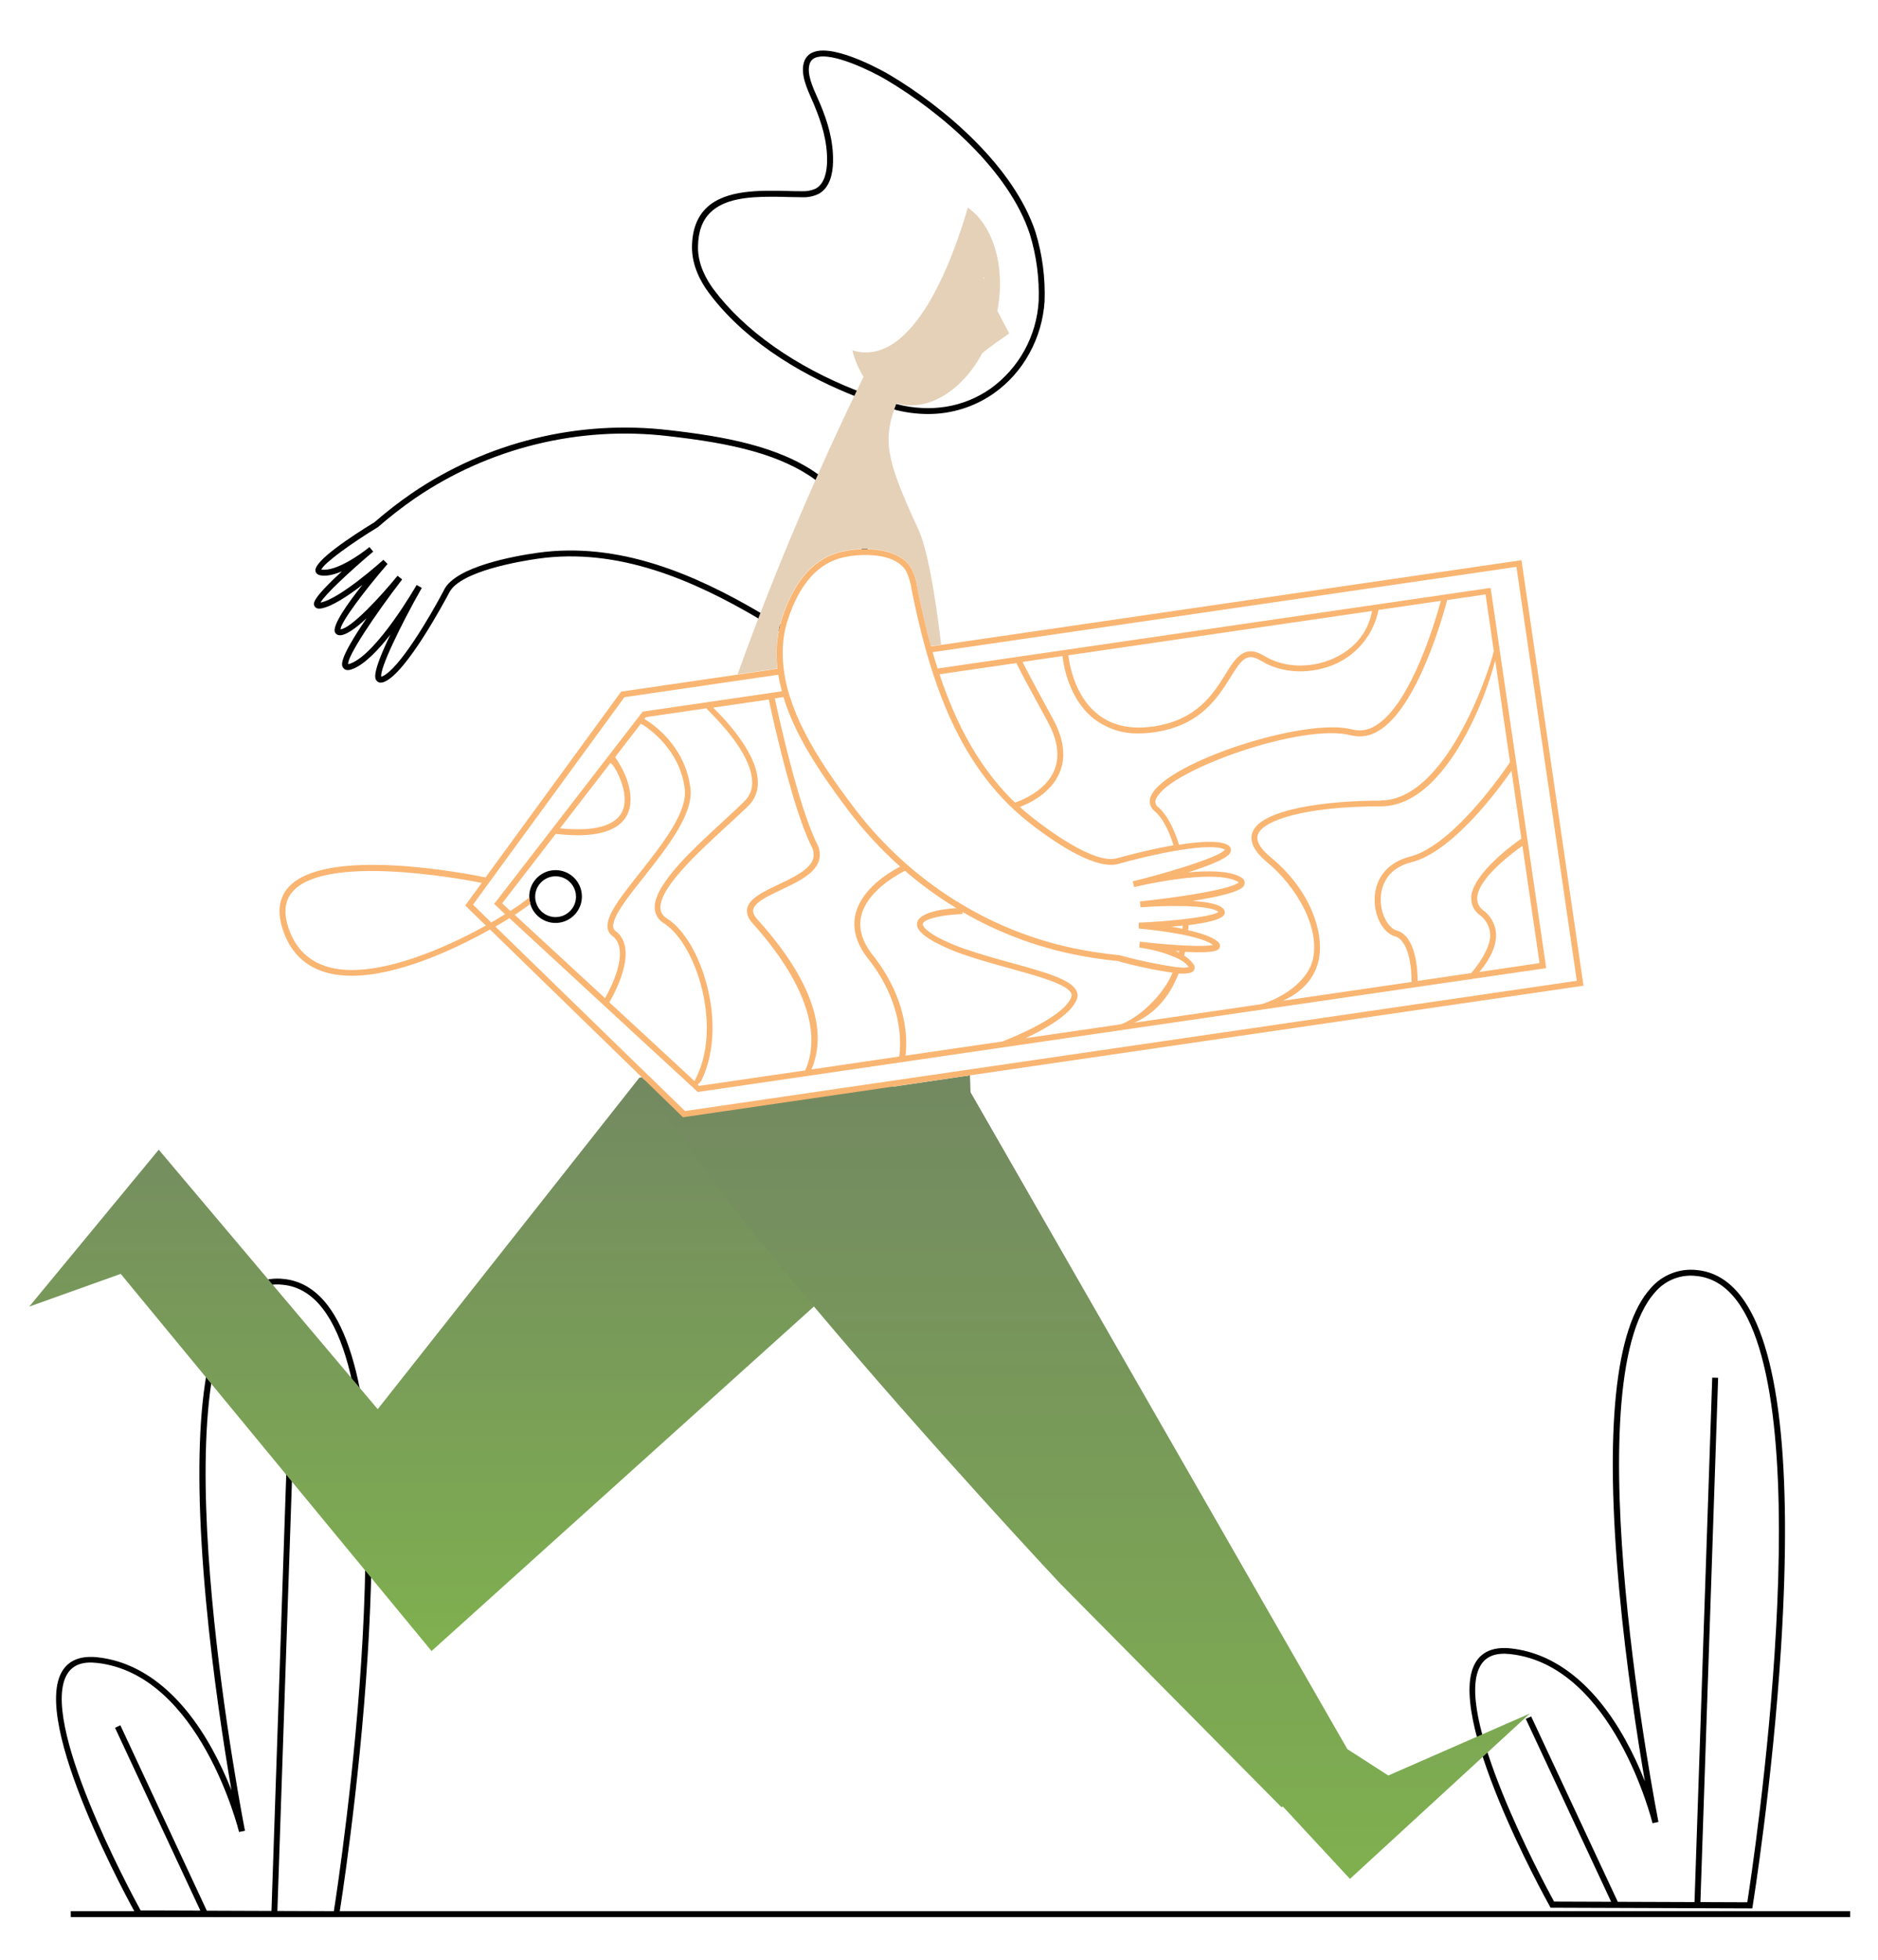 <svg width="254" height="265" viewBox="0 0 254 265" fill="none" xmlns="http://www.w3.org/2000/svg">
<path d="M44.3 176.444C42.659 174.316 40.664 173.126 38.365 172.902C37.198 172.766 36.016 172.918 34.921 173.346C33.827 173.773 32.853 174.463 32.087 175.354C27.25 180.69 25.834 194.501 27.857 216.387C28.799 226.559 30.303 236.2 31.305 242.023C30.551 240.106 29.675 238.238 28.683 236.432C24.568 228.996 19.221 224.714 13.21 224.051C11.015 223.808 9.431 224.387 8.505 225.78C3.923 232.666 17.84 257.803 18.434 258.87L18.546 259.073L45.832 259.169L45.888 258.834C45.912 258.67 48.59 242.059 49.731 223.728C51.272 199.042 49.436 183.13 44.3 176.444ZM45.17 258.37L37.515 258.342L39.91 187.651L39.111 187.623L36.717 258.338L27.969 258.306L16.279 233.241L15.557 233.58L27.095 258.294L19.017 258.266C17.68 255.826 5.049 232.386 9.171 226.192C9.93 225.054 11.219 224.594 13.122 224.81C27.043 226.36 32.279 247.459 32.335 247.671L33.133 247.499C33.017 246.908 21.511 188.246 32.686 175.881C33.362 175.08 34.227 174.46 35.202 174.078C36.178 173.696 37.233 173.564 38.273 173.693C40.344 173.888 42.156 174.979 43.657 176.924C55.239 191.969 45.956 253.246 45.154 258.37H45.17Z" fill="black"/>
<path d="M235.466 175.246C233.826 173.117 231.83 171.927 229.531 171.704C228.364 171.567 227.182 171.72 226.087 172.147C224.993 172.575 224.02 173.265 223.254 174.156C218.417 179.492 217 193.302 219.023 215.189C219.965 225.361 221.47 235.002 222.471 240.825C221.717 238.907 220.842 237.04 219.849 235.234C215.735 227.797 210.387 223.516 204.376 222.853C202.181 222.605 200.597 223.188 199.675 224.582C195.09 231.492 209.006 256.629 209.601 257.695L209.712 257.899L236.999 257.995L237.054 257.659C237.078 257.496 239.756 240.885 240.898 222.553C242.434 197.843 240.602 181.932 235.466 175.246ZM236.336 257.172L229.982 257.148L232.377 186.269L231.579 186.245L229.184 257.144L218.808 257.108L207.09 232.043L206.364 232.378L217.906 257.104L210.187 257.076C208.85 254.636 196.219 231.196 200.342 225.002C201.1 223.863 202.393 223.404 204.293 223.62C218.213 225.169 223.449 246.269 223.505 246.481L224.303 246.309C224.188 245.718 212.682 187.056 223.856 174.691C224.532 173.89 225.397 173.271 226.373 172.889C227.349 172.506 228.404 172.374 229.444 172.502C231.515 172.698 233.327 173.788 234.827 175.733C246.405 190.77 237.122 252.048 236.32 257.172H236.336Z" fill="black"/>
<path d="M115.41 69.389C114.575 67.889 113.496 66.54 112.218 65.395C111.723 64.949 111.205 64.531 110.665 64.141C105.365 60.311 97.866 58.989 90.471 58.15C78.231 56.714 65.885 59.745 55.698 66.685C53.943 67.894 52.257 69.2 50.649 70.599C47.536 72.504 42.4 75.875 42.667 77.205C42.703 77.389 42.847 77.704 43.394 77.792C44.244 77.928 45.261 77.66 46.259 77.229L46.12 77.353C42.129 81.051 42.372 81.578 42.528 81.926C42.623 82.129 42.855 82.353 43.434 82.257C44.894 82.018 47.157 80.504 49.021 79.062C46.966 81.646 44.91 84.574 45.301 85.48C45.359 85.602 45.451 85.705 45.566 85.776C45.68 85.847 45.813 85.883 45.948 85.88C46.798 85.904 48.183 84.889 49.584 83.575C45.688 89.29 46.171 89.965 46.435 90.301C46.698 90.636 47.081 90.672 47.664 90.453C49.296 89.842 51.168 87.881 52.804 85.784C50.194 91.192 50.713 91.775 50.968 92.058C51.034 92.133 51.115 92.192 51.206 92.232C51.297 92.272 51.396 92.292 51.495 92.29C51.672 92.284 51.846 92.243 52.006 92.17C55.051 90.856 60.192 81.167 60.786 80.069C62.275 77.217 70.345 75.871 72.783 75.524C83.618 73.994 93.791 78.439 102.591 83.619C103.525 84.174 104.443 84.729 105.345 85.293C105.397 85.017 105.461 84.741 105.533 84.47C104.667 83.931 103.781 83.395 102.883 82.872C93.987 77.64 83.694 73.179 72.671 74.737C69.431 75.196 61.728 76.594 60.088 79.681V79.701C58.184 83.332 53.986 90.461 51.707 91.439C51.663 91.46 51.618 91.476 51.571 91.487C51.308 90.485 54.165 84.55 57.047 79.478L56.352 79.078C56.3 79.174 51.032 88.344 47.401 89.706C47.302 89.746 47.199 89.773 47.093 89.786C46.942 88.755 50.717 83.1 54.393 78.331L53.77 77.836C51.515 80.612 47.48 84.969 46.052 85.077C46.1 84.102 49.328 79.809 52.417 76.243L51.85 75.683C51.791 75.735 45.98 80.983 43.35 81.459C43.901 80.424 47.341 77.213 50.478 74.573L49.967 73.958C48.817 74.909 45.413 77.305 43.513 77.001H43.465C43.761 76.163 47.58 73.407 51.096 71.274L51.148 71.234C52.743 69.847 54.414 68.549 56.153 67.348C66.184 60.521 78.339 57.543 90.387 58.961C94.378 59.412 98.433 60.011 102.113 61.074C105.174 61.961 107.991 63.179 110.334 64.908C110.803 65.251 111.255 65.617 111.687 66.006C112.903 67.096 113.928 68.381 114.72 69.808C115.514 71.207 116.125 72.703 116.536 74.258C116.803 74.258 117.079 74.258 117.358 74.258C116.935 72.553 116.279 70.915 115.41 69.389Z" fill="black"/>
<path d="M140.058 31.396C137.161 22.609 127.906 14.598 120.211 10.053C120.139 10.009 113.083 5.875 110.034 7.041C109.727 7.149 109.449 7.328 109.225 7.564C109 7.801 108.834 8.087 108.741 8.399C108.234 9.997 109.14 11.962 109.839 13.551C109.99 13.887 110.134 14.202 110.238 14.49C111.076 16.559 111.926 19.059 111.862 21.894C111.83 23.168 111.543 24.826 110.342 25.489C109.759 25.76 109.119 25.885 108.478 25.852C107.871 25.852 107.225 25.852 106.558 25.82C102.799 25.733 98.121 25.621 95.547 28.105C94.278 29.327 93.62 31.088 93.592 33.337C93.56 35.945 94.817 38.181 95.879 39.603C101.298 46.84 109.671 51.185 115.55 53.522C117.418 54.261 119.03 54.796 120.219 55.159C120.467 55.235 120.714 55.307 120.962 55.371C122.436 55.763 123.954 55.965 125.479 55.97C128.66 55.989 131.769 55.022 134.379 53.202C136.383 51.794 138.037 49.944 139.212 47.794C140.414 45.624 141.12 43.214 141.28 40.737C141.393 37.577 140.98 34.42 140.058 31.396ZM140.481 40.681C140.349 43.026 139.693 45.31 138.56 47.366C137.427 49.422 135.847 51.197 133.936 52.559C130.312 55.083 125.835 55.81 121.253 54.628C120.994 54.56 120.73 54.488 120.455 54.408C118.898 53.937 117.374 53.406 115.897 52.811C107.624 49.572 100.712 44.731 96.529 39.14C95.543 37.818 94.37 35.745 94.402 33.361C94.43 31.308 94.989 29.766 96.114 28.696C97.982 26.895 101.111 26.599 104.236 26.599C105.014 26.599 105.796 26.599 106.554 26.635C107.225 26.635 107.875 26.667 108.49 26.667C109.269 26.701 110.044 26.541 110.745 26.2C112.273 25.341 112.636 23.404 112.668 21.918C112.736 18.935 111.87 16.327 110.988 14.194C110.868 13.899 110.721 13.571 110.565 13.228C109.907 11.762 109.089 9.937 109.504 8.647C109.559 8.451 109.661 8.272 109.8 8.123C109.938 7.974 110.111 7.861 110.302 7.792C112.529 6.941 118.036 9.709 119.788 10.743C127.371 15.217 136.454 23.057 139.284 31.647C140.181 34.572 140.585 37.624 140.481 40.681Z" fill="black"/>
<path d="M134.894 42.019C136.031 36.068 134.363 30.521 130.903 28.061C128.995 34.65 123.62 49.891 115.282 47.363C115.598 48.632 116.108 49.845 116.795 50.957C116.529 51.474 116.227 52.089 115.889 52.803C115.781 53.03 115.666 53.266 115.546 53.513C114.301 56.093 112.601 59.704 110.645 64.105C110.533 64.353 110.421 64.6 110.31 64.856C108.047 69.968 105.465 76.083 102.863 82.828C102.763 83.08 102.667 83.328 102.571 83.579C101.629 86.039 100.684 88.579 99.754 91.167L105.141 90.369C105.074 89.825 105.034 89.279 105.022 88.731C105.022 88.595 105.022 88.456 105.022 88.332C105.021 87.292 105.124 86.255 105.329 85.237C105.381 84.961 105.445 84.685 105.517 84.414C105.588 84.142 105.652 83.911 105.732 83.663C107.285 78.79 109.787 75.787 113.163 74.733C114.256 74.416 115.386 74.241 116.524 74.213C116.791 74.213 117.066 74.213 117.346 74.213C119.74 74.269 122.247 74.956 123.284 76.901C123.66 77.687 123.917 78.524 124.047 79.385V79.453C124.569 82.041 125.164 84.701 125.898 87.353L127.295 87.15C126.417 79.877 125.384 74.102 124.178 71.498C120.084 62.663 119.389 59.828 120.946 55.346C121.029 55.099 121.121 54.851 121.221 54.592L121.253 54.512C121.337 54.54 121.425 54.564 121.508 54.584C125.711 55.646 130.26 52.671 132.934 47.599C132.934 47.69 132.958 47.734 132.966 47.71C133.046 47.447 136.498 45.082 136.498 45.082C136.498 45.082 135.74 43.66 134.894 42.019ZM133.014 37.706C132.997 37.647 132.997 37.585 133.014 37.526C133.122 37.358 133.102 37.466 133.03 37.706H133.014Z" fill="#E5D1B8"/>
<path d="M111.048 157.517C113.958 165.753 111.719 175.154 111.719 175.154L109.807 176.875L58.368 223.204L16.327 172.215L3.955 176.64L21.471 155.429L51.084 190.506L86.484 145.68L86.787 145.648H86.939C86.939 145.695 86.939 145.739 86.939 145.787L92.223 150.927L92.367 151.063L105.078 149.206L118.759 147.209L131.187 145.376C131.25 147.029 131.282 148.096 131.294 148.427C131.294 148.499 131.294 148.535 131.294 148.535C123.931 154.45 117.067 156.958 111.048 157.517Z" fill="url(#paint0_linear_235_5167)"/>
<path d="M206.927 231.644L182.582 254.009L173.487 244.204L173.339 244.336L143.379 214.071C143.379 214.071 125.923 195.463 110.007 176.528C102.579 167.678 95.484 158.756 90.659 151.615C89.274 149.566 88.076 147.665 87.111 145.952L86.803 145.4H87.13L92.415 150.54L92.558 150.676L105.269 148.819L118.95 146.822L131.099 147.373L131.498 148.06L182.231 236.468L187.77 240.031L206.927 231.644Z" fill="url(#paint1_linear_235_5167)"/>
<path d="M78.666 120.706C78.54 119.802 78.073 118.981 77.36 118.411C76.647 117.842 75.743 117.569 74.834 117.647C73.925 117.725 73.081 118.15 72.476 118.833C71.871 119.516 71.551 120.405 71.582 121.317C71.591 121.612 71.636 121.904 71.717 122.188C71.929 122.931 72.377 123.586 72.993 124.053C73.61 124.52 74.361 124.773 75.134 124.776C75.309 124.774 75.483 124.761 75.656 124.736C76.59 124.598 77.43 124.095 77.994 123.338C78.558 122.582 78.799 121.632 78.666 120.698V120.706ZM77.356 122.871C77.03 123.31 76.581 123.642 76.066 123.825C75.551 124.008 74.993 124.034 74.463 123.9C73.933 123.766 73.455 123.477 73.089 123.07C72.723 122.664 72.486 122.158 72.408 121.617C72.379 121.424 72.373 121.228 72.388 121.034C72.436 120.354 72.734 119.716 73.223 119.242C73.713 118.769 74.36 118.493 75.04 118.467C75.721 118.442 76.386 118.669 76.91 119.105C77.433 119.541 77.777 120.156 77.875 120.83C77.894 120.962 77.903 121.096 77.903 121.229C77.903 121.821 77.711 122.397 77.356 122.871Z" fill="black"/>
<path d="M250.228 258.37H9.574V259.169H250.228V258.37Z" fill="black"/>
<path d="M205.781 75.732L127.311 87.186L125.914 87.39C125.18 84.738 124.585 82.078 124.063 79.49V79.422C123.933 78.561 123.676 77.724 123.3 76.938C122.263 74.993 119.764 74.306 117.362 74.25C117.082 74.25 116.807 74.25 116.54 74.25C115.402 74.278 114.272 74.452 113.179 74.769C109.803 75.824 107.301 78.827 105.748 83.7C105.668 83.947 105.596 84.199 105.533 84.45C105.469 84.702 105.397 84.997 105.345 85.273C105.14 86.292 105.037 87.329 105.038 88.368C105.038 88.504 105.038 88.644 105.038 88.768C105.05 89.315 105.09 89.862 105.157 90.405L99.77 91.204L84.173 93.48L84.005 93.508L65.675 118.618C63.476 118.162 43.769 114.272 38.9 120.079C37.587 121.645 37.455 123.762 38.501 126.366C39.806 129.585 42.32 131.426 45.98 131.833C46.51 131.89 47.043 131.918 47.576 131.917C53.562 131.917 61.05 128.594 66.274 125.659L86.795 145.628H86.947C86.947 145.676 86.947 145.72 86.947 145.768L92.231 150.908L92.374 151.044L105.086 149.187L118.767 147.19L131.186 145.376L214.17 133.259L205.781 75.732ZM106.067 85.716C106.115 85.437 106.171 85.157 106.243 84.886C106.315 84.614 106.407 84.247 106.506 83.931C107.975 79.326 110.298 76.495 113.415 75.524C114.485 75.218 115.59 75.052 116.703 75.033H117.05H117.513C119.617 75.105 121.74 75.696 122.594 77.293C122.929 78.012 123.158 78.774 123.276 79.558V79.626C123.795 82.202 124.39 84.846 125.116 87.49L125.332 88.264C125.545 89.002 125.768 89.74 126.002 90.477C126.082 90.733 126.162 90.988 126.25 91.244C126.848 93.053 127.523 94.838 128.293 96.6C130.711 102.083 134.08 107.147 139.001 111.061C141.571 113.102 147.904 117.747 151.265 116.792C153.208 116.241 156.162 115.506 158.924 115.027L159.722 114.895C162.24 114.496 164.511 114.352 165.544 114.8C165.589 114.818 165.631 114.839 165.672 114.863C165.401 115.307 163.697 116.026 161.354 116.816L160.256 117.172C160.005 117.252 159.75 117.336 159.486 117.412C157.527 118.019 155.32 118.63 153.2 119.149L153.392 119.924C155.478 119.434 157.588 119.054 159.714 118.785L160.512 118.694C163.118 118.422 165.784 118.398 167.253 119.113C167.351 119.155 167.442 119.212 167.524 119.281C167.125 119.8 164.291 120.447 160.739 121.01L159.941 121.134C158.097 121.413 156.102 121.665 154.178 121.861L154.25 122.659C155.898 122.536 158.053 122.452 160.001 122.496C160.276 122.496 160.548 122.496 160.799 122.52C162.711 122.604 164.295 122.827 164.79 123.283C164.415 123.606 162.847 123.922 160.775 124.185L159.977 124.281C158.149 124.485 156.026 124.648 154.015 124.736V125.535C155.967 125.702 157.909 125.968 159.833 126.334C160.097 126.386 160.36 126.438 160.632 126.498C162.068 126.821 163.365 127.232 164.068 127.748C163.525 127.895 162.16 127.907 160.436 127.832L159.638 127.792C157.946 127.692 155.998 127.52 154.174 127.308L154.078 128.107C155.86 128.33 157.599 128.816 159.239 129.549C159.483 129.665 159.72 129.798 159.945 129.948C160.255 130.143 160.525 130.393 160.743 130.687L160.771 130.731C160.423 130.823 160.059 130.846 159.702 130.799C159.462 130.799 159.187 130.759 158.904 130.723C156.366 130.344 153.853 129.811 151.381 129.126H151.317C149.215 128.92 147.126 128.598 145.059 128.163C139.809 127.044 134.778 125.068 130.169 122.316C127.581 120.782 125.135 119.019 122.861 117.048C122.758 116.96 122.658 116.872 122.554 116.777C119.919 114.461 117.527 111.88 115.418 109.076C112.988 105.853 110.629 102.51 108.885 99.092C108.042 97.49 107.343 95.817 106.798 94.091C106.714 93.832 106.638 93.572 106.566 93.317C106.365 92.579 106.205 91.831 106.087 91.076C106.042 90.81 106.006 90.544 105.98 90.277C105.92 89.762 105.884 89.251 105.872 88.736C105.836 87.731 105.902 86.724 106.067 85.732V85.716ZM147.885 97.111C149.633 98.493 151.812 99.214 154.039 99.148C154.728 99.147 155.416 99.096 156.098 98.996C162.36 98.101 164.706 94.319 166.426 91.555C167.951 89.103 168.645 88.153 170.601 89.355C173.419 91.092 177.386 91.228 180.742 89.706C182.195 89.032 183.469 88.024 184.46 86.765C185.451 85.505 186.131 84.029 186.445 82.457L194.874 81.227C194.347 83.2 190.967 95.17 186.054 98.093C185.59 98.395 185.068 98.597 184.522 98.687C183.976 98.776 183.417 98.751 182.881 98.612C176.536 96.943 158.014 102.974 155.743 107.455C155.525 107.817 155.451 108.248 155.536 108.663C155.621 109.077 155.859 109.444 156.202 109.691C157.16 110.49 158.046 112.132 158.728 114.268C155.016 114.919 151.341 115.954 151.073 116.03C147.98 116.908 141.455 111.972 139.527 110.438C138.981 110.003 138.454 109.556 137.931 109.088C139.184 108.621 142.134 107.255 143.315 104.444C144.197 102.347 143.894 99.915 142.421 97.207C139.791 92.386 138.729 90.349 138.298 89.487L143.702 88.688C143.834 89.882 144.532 94.411 147.885 97.127V97.111ZM144.5 88.588L185.575 82.597C185.064 85.433 183.236 87.701 180.411 88.987C177.306 90.405 173.626 90.285 171.016 88.684C168.31 87.014 167.121 88.927 165.748 91.144C164.112 93.772 161.877 97.37 155.986 98.213C152.893 98.656 150.339 98.081 148.403 96.504C145.27 93.988 144.616 89.614 144.5 88.604V88.588ZM202.341 126.206C202.299 125.587 202.122 124.986 201.823 124.443C201.523 123.9 201.109 123.429 200.609 123.063C200.343 122.875 200.129 122.623 199.985 122.331C199.841 122.039 199.773 121.715 199.787 121.389C199.911 118.69 204.76 115.155 205.909 114.352L208.224 130.204L200.082 131.402C200.709 130.671 202.449 128.502 202.341 126.206ZM198.993 121.353C198.971 121.805 199.062 122.255 199.258 122.662C199.454 123.069 199.748 123.421 200.114 123.686C200.525 123.983 200.866 124.367 201.113 124.81C201.361 125.253 201.509 125.744 201.547 126.25C201.659 128.247 199.667 130.755 198.989 131.55L191.737 132.612C191.737 131.166 191.526 126.541 188.896 125.787C187.698 125.443 186.709 123.49 186.74 121.521C186.76 120.323 187.203 117.491 190.879 116.573C196.446 115.179 202.624 106.792 204.428 104.192L205.769 113.378C204.831 114.013 199.12 118.114 198.973 121.357L198.993 121.353ZM190.668 115.822C187.742 116.553 185.97 118.69 185.922 121.533C185.882 123.93 187.084 126.13 188.66 126.577C190.592 127.129 190.939 130.991 190.915 132.752L173.502 135.296C176.739 133.846 177.932 131.63 178.339 129.868C179.138 126.374 177.457 120.511 171.862 115.89C170.409 114.692 169.831 113.653 170.138 112.799C170.793 110.973 176.276 109.008 186.772 109.008C191.985 109.008 195.916 103.709 198.298 99.263C199.989 96.098 201.31 92.747 202.233 89.279L204.229 103.038C203.89 103.549 196.71 114.292 190.668 115.822ZM186.772 108.234C179.469 108.234 170.529 109.364 169.388 112.551C168.957 113.749 169.615 115.099 171.351 116.545C175.211 119.74 178.583 125.271 177.561 129.725C176.967 132.301 174.089 134.661 170.657 135.747L153.416 138.263C156.549 136.886 158.361 134.294 159.402 131.626C159.586 131.626 159.762 131.626 159.925 131.626C160.695 131.626 161.246 131.506 161.45 131.226C161.542 131.086 161.585 130.918 161.572 130.751C161.559 130.583 161.491 130.424 161.378 130.3C161.052 129.852 160.636 129.478 160.157 129.201C160.201 129.026 160.241 128.854 160.28 128.682C164.639 128.894 164.834 128.411 164.966 128.079C165.05 127.871 165.05 127.548 164.567 127.192C163.769 126.585 162.296 126.114 160.699 125.759C160.723 125.531 160.743 125.299 160.755 125.072C163.198 124.764 165.309 124.301 165.6 123.61C165.652 123.484 165.665 123.346 165.639 123.212C165.613 123.079 165.548 122.956 165.453 122.859C164.886 122.212 163.198 121.917 161.286 121.801C168.107 120.702 168.25 119.9 168.326 119.464C168.402 119.029 168.151 118.737 167.596 118.466C166.023 117.703 163.318 117.691 160.668 117.947C166.387 116.122 166.45 115.343 166.482 114.959C166.502 114.716 166.411 114.372 165.852 114.133C164.615 113.601 162.1 113.781 159.466 114.2C158.724 111.844 157.726 110.015 156.673 109.14C156.569 109.072 156.48 108.984 156.411 108.88C156.343 108.776 156.297 108.659 156.275 108.537C156.254 108.414 156.258 108.289 156.287 108.168C156.316 108.047 156.37 107.933 156.445 107.834C158.393 104.012 176.236 97.702 182.686 99.403C183.324 99.566 183.988 99.596 184.638 99.492C185.288 99.388 185.91 99.151 186.465 98.796C191.717 95.669 195.189 83.196 195.732 81.119L200.92 80.361L202.038 88.033C201.279 91.188 195.477 108.202 186.776 108.202L186.772 108.234ZM118.044 129.122C116.58 127.268 116.049 125.447 116.512 123.706C117.31 120.591 120.946 118.47 122.394 117.715C124.57 119.597 126.901 121.292 129.363 122.779C124.829 123.043 124.15 124.277 124.055 124.668C123.851 125.487 124.569 126.322 126.313 127.304C127.651 128.021 129.048 128.622 130.488 129.102C132.483 129.78 134.607 130.372 136.598 130.923C140.358 131.957 144.241 133.028 144.863 134.25C144.909 134.334 144.936 134.428 144.94 134.524C144.945 134.62 144.928 134.716 144.891 134.805C143.922 137.401 137.344 140.109 135.584 140.796L131.047 141.459L122.47 142.713C122.738 140.532 122.773 135.124 118.044 129.122ZM145.642 135.112C145.717 134.92 145.751 134.713 145.739 134.506C145.727 134.299 145.671 134.097 145.574 133.914C144.776 132.376 141.272 131.406 136.814 130.176C134.726 129.601 132.479 128.978 130.428 128.259C129.138 127.824 127.887 127.28 126.689 126.633C125.196 125.791 124.741 125.18 124.813 124.888C124.996 124.165 127.694 123.65 130.185 123.57C130.185 123.478 130.185 123.386 130.185 123.29C130.264 123.338 130.344 123.386 130.428 123.43C134.927 126.009 139.8 127.872 144.871 128.95C146.956 129.393 149.064 129.718 151.185 129.924C153.616 130.614 156.091 131.139 158.592 131.498C157.563 134.002 154.753 137.181 151.664 138.467L138.709 140.356C141.391 139.098 144.871 137.129 145.642 135.1V135.112ZM159.442 128.77C159.299 128.698 159.151 128.634 159.003 128.57H159.187H159.478L159.442 128.77ZM141.723 97.618C143.075 100.098 143.363 102.299 142.585 104.16C141.387 107.016 137.987 108.266 137.277 108.501C133.018 104.396 130.129 99.315 128.05 93.904C127.698 92.993 127.371 92.077 127.068 91.156L127.762 91.056L137.472 89.638C137.915 90.617 139.077 92.749 141.723 97.61V97.618ZM159.965 125.132C159.965 125.275 159.945 125.415 159.933 125.555C159.422 125.451 158.912 125.363 158.413 125.283C158.927 125.232 159.45 125.18 159.965 125.124V125.132ZM105.96 94.231C107.556 99.515 111.06 104.679 114.74 109.564C116.821 112.316 119.167 114.857 121.744 117.152C120.048 118.039 116.556 120.223 115.733 123.49C115.223 125.487 115.789 127.544 117.41 129.601C122.095 135.532 121.883 140.951 121.624 142.832L109.751 144.578C112.692 137.712 107.408 129.769 102.444 124.305C101.985 123.798 101.797 123.358 101.877 122.967C102.068 121.985 103.892 121.122 105.656 120.287C107.859 119.245 110.134 118.17 110.737 116.425C110.86 116.03 110.902 115.613 110.858 115.201C110.815 114.789 110.688 114.39 110.485 114.029C107.907 108.873 105.133 96.028 104.794 94.415L105.96 94.231ZM71.582 121.322C70.768 121.985 69.912 122.595 69.019 123.147L67.914 122.124L75.189 112.695V112.731C76.175 112.85 77.166 112.912 78.159 112.918C81.351 112.918 83.51 112.12 84.568 110.594C86.165 108.242 84.672 104.919 84.169 103.968C83.77 103.225 83.423 102.666 83.199 102.347L86.687 97.826C87.737 98.457 91.943 101.296 92.614 106.652C93.013 109.795 89.549 114.173 86.5 118.035C83.962 121.23 81.958 123.782 82.174 125.431C82.197 125.642 82.265 125.845 82.371 126.028C82.478 126.21 82.621 126.369 82.792 126.494C85.414 128.459 82.393 133.978 81.83 134.945L69.618 123.678C70.5 123.107 71.214 122.596 71.741 122.196C71.652 121.912 71.598 121.619 71.582 121.322ZM75.736 111.984L82.565 103.138C82.676 103.241 82.8 103.341 82.8 103.345C83.135 103.637 85.266 107.211 84.181 109.651C83.291 111.652 80.378 112.455 75.736 111.984ZM83.247 125.855C83.162 125.794 83.09 125.716 83.037 125.626C82.984 125.536 82.951 125.435 82.94 125.331C82.768 124.013 84.871 121.337 87.098 118.542C90.247 114.548 93.815 110.039 93.38 106.56C92.674 100.913 88.435 97.962 87.154 97.191L87.338 96.955L95.519 95.757C95.871 96.136 96.769 97.023 97.483 97.818C99.251 99.787 101.661 102.958 101.729 105.65C101.756 106.144 101.677 106.638 101.497 107.099C101.316 107.56 101.039 107.977 100.684 108.322C99.885 109.12 98.832 110.091 97.718 111.117C95.767 112.91 93.592 114.907 91.848 116.844C89.852 119.077 88.411 121.238 88.559 122.891C88.597 123.292 88.73 123.677 88.948 124.015C89.167 124.353 89.463 124.633 89.812 124.832C89.862 124.863 89.91 124.896 89.956 124.932C94.134 127.768 97.603 138.459 94.25 145.516C94.178 145.66 94.111 145.804 94.035 145.944L93.943 146.163L93.859 146.083L93.161 145.44L87.438 140.145L82.405 135.5C82.668 135.072 86.651 128.411 83.247 125.855ZM94.705 146.287L94.825 146.135C94.917 145.964 95.001 145.784 95.08 145.604C96.537 142.325 96.772 138.016 95.715 133.623C94.673 129.285 92.57 125.667 90.227 124.181C90.192 124.161 90.158 124.137 90.127 124.109C89.904 123.976 89.715 123.792 89.577 123.572C89.438 123.352 89.353 123.102 89.329 122.843C89.23 121.717 90.08 120.219 91.389 118.606C93.228 116.325 95.978 113.813 98.233 111.732C99.351 110.706 100.404 109.735 101.222 108.937C101.652 108.513 101.988 108.005 102.208 107.443C102.428 106.882 102.527 106.28 102.499 105.678C102.424 102.554 99.606 99.004 97.746 96.995C97.2 96.404 96.737 95.945 96.449 95.669L98.289 95.397L103.996 94.567C103.996 94.591 103.996 94.619 103.996 94.647C104.04 94.846 104.096 95.118 104.168 95.445C104.188 95.541 104.212 95.641 104.236 95.749C104.259 95.857 104.299 96.04 104.335 96.196C104.439 96.675 104.567 97.231 104.706 97.846C104.754 98.049 104.806 98.245 104.854 98.481L104.914 98.736C104.946 98.872 104.982 99.012 105.014 99.136C105.062 99.343 105.114 99.555 105.165 99.767C105.513 101.216 105.92 102.838 106.363 104.487C106.399 104.623 106.435 104.759 106.474 104.887C106.71 105.742 106.953 106.6 107.205 107.447C107.261 107.643 107.321 107.846 107.376 108.026C107.432 108.206 107.528 108.517 107.604 108.757C107.656 108.925 107.708 109.088 107.764 109.252C107.819 109.416 107.871 109.592 107.927 109.759C108.083 110.231 108.238 110.694 108.398 111.137C108.466 111.325 108.53 111.505 108.598 111.684C108.665 111.864 108.749 112.084 108.825 112.279C109.013 112.763 109.2 113.218 109.388 113.637C109.46 113.801 109.536 113.961 109.607 114.117L109.739 114.384C109.895 114.653 109.994 114.952 110.03 115.261C110.065 115.57 110.037 115.884 109.947 116.181C109.452 117.607 107.237 118.654 105.281 119.58C103.25 120.543 101.33 121.453 101.055 122.827C100.927 123.478 101.182 124.161 101.817 124.856C106.65 130.18 111.794 138.215 108.905 144.71L98.528 146.223L98.153 146.279L94.561 146.802L94.366 146.623L94.705 146.287ZM46.415 131.086C42.891 130.787 40.48 129.09 39.255 126.082C38.313 123.774 38.401 121.933 39.51 120.615C43.833 115.459 61.86 118.706 65.156 119.357L62.921 122.416L65.715 125.124C60.263 128.151 52.301 131.59 46.411 131.086H46.415ZM63.975 122.3L84.452 94.255L99.466 92.063L105.261 91.216C105.386 91.971 105.553 92.719 105.76 93.456L98.628 94.499L87.082 96.184L86.923 96.208L66.832 122.212L68.321 123.586C67.744 123.945 67.114 124.32 66.433 124.708L63.975 122.3ZM131.158 144.578L114.54 147.002H114.52L104.104 148.528L92.642 150.201L88.132 145.808L87.849 145.536L87.015 144.737L67.004 125.267C67.686 124.868 68.321 124.493 68.904 124.129L87.338 141.143L91.939 145.376L92.618 146.004L94.374 147.625L100.404 146.746L102.448 146.447L121.804 143.619L122.319 143.543L131.067 142.265L135.393 141.634L135.792 141.578L209.126 130.883L201.607 79.478L137.859 88.768L137.245 88.856L127.666 90.253L126.808 90.377C126.569 89.642 126.349 88.903 126.138 88.165L127.411 87.981L205.099 76.634L213.264 132.596L131.158 144.578Z" fill="#F9B572"/>
<defs>
<linearGradient id="paint0_linear_235_5167" x1="67.625" y1="145.376" x2="67.625" y2="223.204" gradientUnits="userSpaceOnUse">
<stop stop-color="#738961"/>
<stop offset="1" stop-color="#7FB04F"/>
</linearGradient>
<linearGradient id="paint1_linear_235_5167" x1="146.865" y1="145.4" x2="146.865" y2="254.009" gradientUnits="userSpaceOnUse">
<stop stop-color="#738961"/>
<stop offset="1" stop-color="#7FB04F"/>
</linearGradient>
</defs>
</svg>
